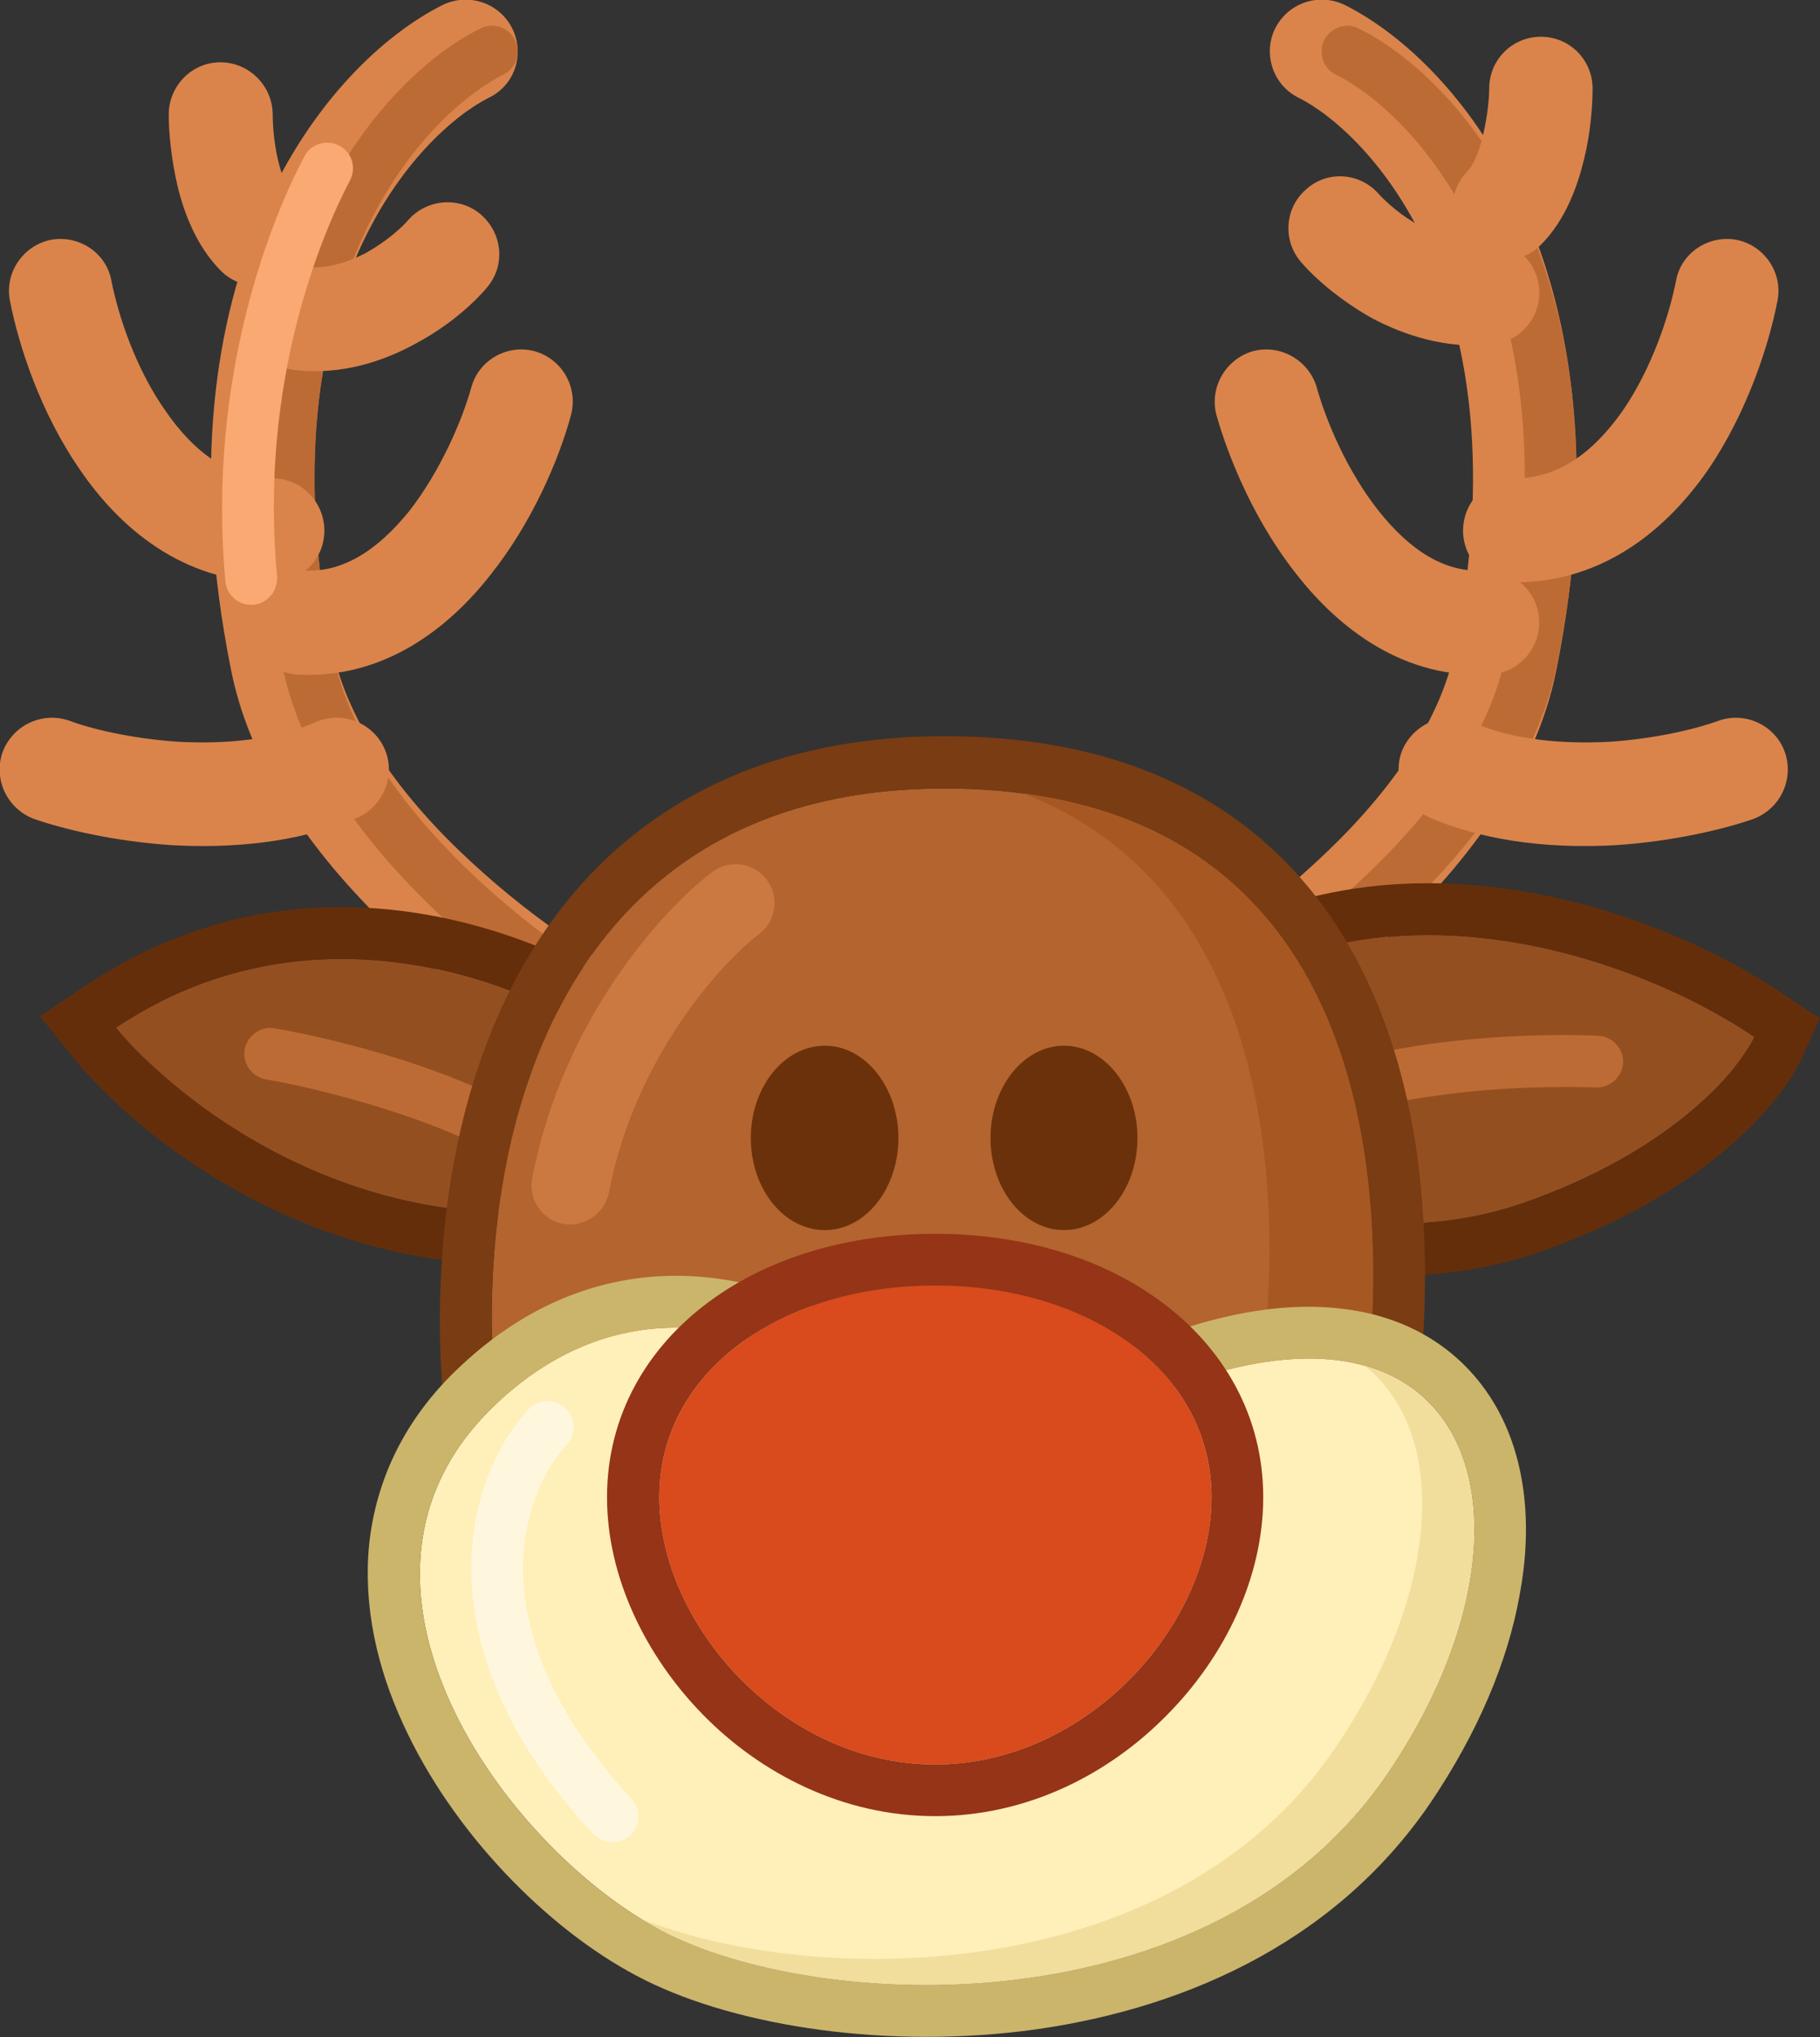 <svg width="29.233" height="32.708" viewBox="0 0 29.233 32.708" fill="none" xmlns="http://www.w3.org/2000/svg" xmlns:xlink="http://www.w3.org/1999/xlink">
	<rect x="0" y="0" width="29.233" height="32.708" fill="#333333" stroke="none"/>
	<desc>
			Created with Pixso.
	</desc>
	<defs/>
	<path id="Vector 895 (Stroke)" d="M8.23 0.46C8.43 0.87 8.27 1.37 7.85 1.57C6.76 2.12 4.19 4.68 5.34 10.42C5.59 11.64 6.48 12.84 7.58 13.85C8.67 14.86 9.86 15.59 10.5 15.9C10.92 16.1 11.09 16.59 10.89 17.01C10.69 17.42 10.19 17.6 9.78 17.4C8.99 17.02 7.67 16.2 6.45 15.08C5.25 13.98 4.05 12.48 3.71 10.75C2.43 4.37 5.25 1.01 7.11 0.08C7.52 -0.12 8.02 0.04 8.23 0.46Z" fill="#DA844B" fill-opacity="1" fill-rule="evenodd"/>
	<path id="Vector 883 (Stroke)" d="M8.27 0.64C8.37 0.85 8.29 1.1 8.08 1.2C6.8 1.85 4.17 4.6 5.35 10.5C5.62 11.85 6.59 13.12 7.72 14.16C8.84 15.19 10.06 15.94 10.74 16.27C10.95 16.37 11.03 16.62 10.93 16.83C10.83 17.04 10.58 17.12 10.38 17.02C9.63 16.66 8.34 15.86 7.15 14.77C5.98 13.69 4.85 12.27 4.53 10.67C3.29 4.45 6.04 1.29 7.71 0.46C7.92 0.35 8.17 0.44 8.27 0.64Z" fill="#BD6B34" fill-opacity="1" fill-rule="evenodd"/>
	<path id="Vector 890 (Stroke)" d="M0.04 12.08C0.2 11.65 0.67 11.42 1.11 11.57C1.45 11.7 2.11 11.86 2.87 11.91C3.62 11.95 4.42 11.88 5.08 11.59C5.51 11.41 6 11.61 6.18 12.03C6.36 12.45 6.16 12.94 5.74 13.13C4.75 13.55 3.67 13.62 2.76 13.57C1.85 13.51 1.04 13.32 0.55 13.15C0.12 12.99 -0.11 12.52 0.04 12.08Z" fill="#DA844B" fill-opacity="1" fill-rule="evenodd"/>
	<path id="Vector 891 (Stroke)" d="M8.59 5.64C9.04 5.77 9.29 6.23 9.17 6.67C8.98 7.37 8.55 8.39 7.87 9.24C7.2 10.09 6.16 10.91 4.77 10.83C4.31 10.8 3.96 10.4 3.99 9.95C4.02 9.49 4.41 9.14 4.87 9.16C5.49 9.2 6.05 8.85 6.57 8.21C7.07 7.57 7.42 6.76 7.57 6.22C7.69 5.78 8.15 5.52 8.59 5.64Z" fill="#DA844B" fill-opacity="1" fill-rule="evenodd"/>
	<path id="Vector 892 (Stroke)" d="M0.82 3.85C1.27 3.77 1.71 4.06 1.79 4.51C1.9 5.07 2.18 5.92 2.66 6.6C3.13 7.28 3.69 7.68 4.38 7.68C4.84 7.68 5.21 8.06 5.21 8.52C5.21 8.98 4.84 9.35 4.38 9.35C2.93 9.35 1.92 8.47 1.29 7.55C0.65 6.63 0.3 5.55 0.16 4.83C0.07 4.38 0.37 3.94 0.82 3.85Z" fill="#DA844B" fill-opacity="1" fill-rule="evenodd"/>
	<path id="Vector 893 (Stroke)" d="M7.73 3.45C8.08 3.76 8.12 4.28 7.81 4.63C7.58 4.9 7.18 5.25 6.67 5.52C6.16 5.8 5.48 6.03 4.73 5.94C4.27 5.89 3.94 5.48 3.99 5.02C4.04 4.57 4.45 4.24 4.91 4.29C5.22 4.32 5.55 4.23 5.88 4.06C6.2 3.88 6.45 3.66 6.56 3.53C6.86 3.19 7.39 3.15 7.73 3.45Z" fill="#DA844B" fill-opacity="1" fill-rule="evenodd"/>
	<path id="Vector 894 (Stroke)" d="M3.54 1C4 1 4.38 1.38 4.38 1.84C4.38 2 4.4 2.3 4.47 2.59C4.55 2.91 4.65 3.1 4.72 3.17C5.05 3.49 5.05 4.02 4.72 4.35C4.4 4.67 3.87 4.67 3.55 4.35C3.15 3.95 2.95 3.4 2.85 2.98C2.75 2.55 2.71 2.12 2.71 1.84C2.71 1.38 3.08 1 3.54 1Z" fill="#DA844B" fill-opacity="1" fill-rule="evenodd"/>
	<path id="Vector 998 (Stroke)" d="M5.45 2.34C5.65 2.44 5.73 2.69 5.62 2.9C5.16 3.77 4.16 6.15 4.45 9.25C4.47 9.48 4.3 9.69 4.07 9.71C3.84 9.73 3.64 9.56 3.62 9.33C3.32 6.02 4.38 3.47 4.89 2.51C4.99 2.31 5.25 2.23 5.45 2.34Z" fill="#FAA973" fill-opacity="1" fill-rule="evenodd"/>
	<path id="Vector 883 (Stroke)" d="M20.48 0.46C20.28 0.87 20.45 1.37 20.86 1.57C21.95 2.12 24.52 4.68 23.37 10.42C23.13 11.64 22.23 12.84 21.13 13.85C20.04 14.86 18.85 15.59 18.21 15.9C17.79 16.1 17.62 16.59 17.82 17.01C18.02 17.42 18.52 17.6 18.93 17.4C19.72 17.02 21.04 16.2 22.26 15.08C23.46 13.98 24.66 12.48 25 10.75C26.28 4.37 23.46 1.01 21.6 0.08C21.19 -0.12 20.69 0.04 20.48 0.46Z" fill="#DA844B" fill-opacity="1" fill-rule="evenodd"/>
	<path id="Vector 895 (Stroke)" d="M21.27 0.64C21.17 0.85 21.25 1.1 21.46 1.2C22.75 1.85 25.38 4.6 24.19 10.5C23.92 11.85 22.95 13.12 21.83 14.16C20.71 15.19 19.48 15.94 18.8 16.27C18.6 16.37 18.51 16.62 18.61 16.83C18.71 17.04 18.96 17.12 19.17 17.02C19.92 16.66 21.21 15.86 22.39 14.77C23.57 13.69 24.69 12.27 25.01 10.67C26.26 4.45 23.5 1.29 21.83 0.46C21.63 0.35 21.38 0.44 21.27 0.64Z" fill="#BD6B34" fill-opacity="1" fill-rule="evenodd"/>
	<path id="Vector 890 (Stroke)" d="M28.67 12.08C28.52 11.65 28.04 11.42 27.61 11.57C27.26 11.7 26.6 11.86 25.85 11.91C25.09 11.95 24.29 11.88 23.63 11.59C23.21 11.41 22.72 11.61 22.53 12.03C22.35 12.45 22.55 12.94 22.97 13.13C23.96 13.55 25.04 13.62 25.95 13.57C26.86 13.51 27.67 13.32 28.16 13.15C28.59 12.99 28.82 12.52 28.67 12.08Z" fill="#DA844B" fill-opacity="1" fill-rule="evenodd"/>
	<path id="Vector 891 (Stroke)" d="M20.12 5.64C19.68 5.77 19.42 6.23 19.54 6.67C19.74 7.37 20.16 8.39 20.84 9.24C21.51 10.09 22.55 10.91 23.94 10.83C24.4 10.8 24.75 10.4 24.72 9.95C24.7 9.49 24.3 9.14 23.84 9.16C23.22 9.2 22.66 8.85 22.15 8.21C21.64 7.57 21.3 6.76 21.15 6.22C21.02 5.78 20.56 5.52 20.12 5.64Z" fill="#DA844B" fill-opacity="1" fill-rule="evenodd"/>
	<path id="Vector 892 (Stroke)" d="M27.89 3.85C27.44 3.77 27 4.06 26.92 4.51C26.81 5.07 26.53 5.92 26.06 6.6C25.58 7.28 25.02 7.68 24.33 7.68C23.87 7.68 23.5 8.06 23.5 8.52C23.5 8.98 23.87 9.35 24.33 9.35C25.78 9.35 26.79 8.47 27.43 7.55C28.06 6.63 28.41 5.55 28.55 4.83C28.64 4.38 28.34 3.94 27.89 3.85Z" fill="#DA844B" fill-opacity="1" fill-rule="evenodd"/>
	<path id="Vector 893 (Stroke)" d="M20.98 3.04C20.63 3.34 20.6 3.87 20.9 4.21C21.13 4.48 21.54 4.83 22.04 5.11C22.55 5.38 23.23 5.61 23.98 5.53C24.44 5.48 24.77 5.06 24.72 4.61C24.67 4.15 24.26 3.82 23.8 3.87C23.49 3.91 23.16 3.81 22.83 3.64C22.51 3.47 22.26 3.24 22.15 3.12C21.85 2.77 21.32 2.73 20.98 3.04Z" fill="#DA844B" fill-opacity="1" fill-rule="evenodd"/>
	<path id="Vector 894 (Stroke)" d="M24.75 0.59C24.29 0.59 23.92 0.96 23.92 1.42C23.92 1.58 23.89 1.88 23.82 2.17C23.75 2.49 23.64 2.68 23.57 2.75C23.25 3.08 23.25 3.61 23.57 3.93C23.9 4.26 24.42 4.26 24.75 3.93C25.15 3.53 25.34 2.98 25.44 2.57C25.55 2.13 25.58 1.7 25.58 1.42C25.58 0.96 25.21 0.59 24.75 0.59Z" fill="#DA844B" fill-opacity="1" fill-rule="evenodd"/>
	<path id="Vector 888" d="M1.86 16.5C5.06 14.37 8.52 15.81 9.85 16.79C11.03 17.74 10.73 18.77 10.44 19.16C6.3 20.34 3 17.88 1.86 16.5Z" fill="#944F21" fill-opacity="1" fill-rule="nonzero"/>
	<path id="Vector 888 (Stroke)" d="M10.36 16.13L10.37 16.14C11.11 16.74 11.47 17.43 11.53 18.11C11.58 18.76 11.36 19.32 11.1 19.66L10.94 19.88L10.67 19.96C6.09 21.27 2.47 18.55 1.22 17.03L0.64 16.32L1.4 15.81C5.02 13.4 8.88 15.04 10.34 16.13L10.36 16.13ZM1.86 16.5C2.02 16.69 2.21 16.9 2.45 17.11C3.92 18.48 6.86 20.18 10.44 19.16C10.73 18.77 11.03 17.74 9.85 16.79C8.62 15.88 5.57 14.59 2.6 16.07C2.35 16.2 2.11 16.34 1.86 16.5Z" fill="#652E0A" fill-opacity="1" fill-rule="evenodd"/>
	<path id="Vector 889" d="M18.57 16.65C21.88 13.69 26.36 15.41 28.18 16.65C27.93 17.19 26.85 18.48 24.48 19.31C22.12 20.14 19.55 19.26 18.57 18.72L18.57 16.65Z" fill="#944F21" fill-opacity="1" fill-rule="nonzero"/>
	<path id="Vector 889 (Stroke)" d="M29.23 16.35L28.94 16.99C28.57 17.79 27.28 19.21 24.76 20.09C23.4 20.57 22.02 20.55 20.87 20.35C19.72 20.15 18.74 19.76 18.17 19.45L17.74 19.21L17.74 16.27L18.01 16.03C19.89 14.35 22.1 14.01 24.03 14.25C25.95 14.48 27.64 15.28 28.64 15.96L29.23 16.35ZM27.79 17.22C27.98 16.99 28.11 16.79 28.18 16.65C26.36 15.41 21.88 13.69 18.57 16.65L18.57 18.72C19.55 19.26 22.12 20.14 24.48 19.31C26.12 18.74 27.14 17.94 27.7 17.33C27.73 17.29 27.76 17.26 27.79 17.22Z" fill="#652E0A" fill-opacity="1" fill-rule="evenodd"/>
	<path id="Vector 977 (Stroke)" d="M26.07 17.06C26.08 16.84 25.9 16.64 25.67 16.63C25.03 16.6 24.01 16.62 22.98 16.76C21.97 16.9 20.88 17.17 20.18 17.69C20 17.82 19.96 18.09 20.1 18.27C20.24 18.45 20.5 18.49 20.68 18.36C21.2 17.97 22.1 17.72 23.09 17.59C24.06 17.45 25.04 17.44 25.63 17.46C25.86 17.47 26.06 17.29 26.07 17.06Z" fill="#BD6B34" fill-opacity="1" fill-rule="evenodd"/>
	<path id="Vector 976 (Stroke)" d="M3.93 16.85C3.97 16.63 4.19 16.47 4.41 16.51C5.04 16.62 6.04 16.85 7.02 17.21C7.97 17.56 8.98 18.05 9.55 18.71C9.71 18.88 9.69 19.14 9.51 19.29C9.34 19.44 9.08 19.43 8.93 19.25C8.5 18.77 7.67 18.33 6.73 17.99C5.81 17.66 4.86 17.43 4.27 17.33C4.05 17.29 3.89 17.08 3.93 16.85Z" fill="#BD6B34" fill-opacity="1" fill-rule="evenodd"/>
	<path id="Vector 890" d="M15.17 12.66C7.06 12.66 7.33 22.17 8.52 24.93C12.51 25.52 20.64 26.43 21.23 25.37C21.97 24.04 24.33 12.66 15.17 12.66Z" fill="#B3642F" fill-opacity="1" fill-rule="nonzero"/>
	<path id="Vector 890 (Stroke)" d="M7.93 25.68L7.75 25.25C7.4 24.44 7.15 23.23 7.08 21.89C7.02 20.54 7.13 18.99 7.56 17.52C7.99 16.05 8.75 14.62 10 13.55C11.27 12.47 12.97 11.82 15.17 11.82C17.65 11.82 19.45 12.6 20.68 13.87C21.9 15.13 22.49 16.78 22.74 18.39C22.98 20 22.9 21.63 22.71 22.94C22.61 23.6 22.49 24.18 22.36 24.66C22.24 25.11 22.1 25.51 21.96 25.77C21.82 26.03 21.61 26.18 21.44 26.28C21.26 26.37 21.07 26.44 20.89 26.49C20.53 26.58 20.08 26.64 19.61 26.66C18.65 26.72 17.41 26.69 16.09 26.6C13.46 26.43 10.4 26.05 8.39 25.75L7.93 25.68ZM8.52 24.93C7.33 22.17 7.06 12.66 15.17 12.66C24.33 12.66 21.97 24.04 21.23 25.37C20.64 26.43 12.51 25.52 8.52 24.93Z" fill="#7A3C12" fill-opacity="1" fill-rule="evenodd"/>
	<path id="Subtract" d="M8.44 24.73C12.68 25.29 19.04 25.89 19.56 24.95C20.21 23.79 22.1 14.94 16.44 12.74C24.11 13.75 21.93 24.1 21.23 25.37C20.64 26.43 12.51 25.52 8.52 24.93C8.49 24.86 8.46 24.8 8.44 24.73Z" fill="#A75822" fill-opacity="1" fill-rule="evenodd"/>
	<path id="Vector 975 (Stroke)" d="M12.32 14.13C12.52 14.4 12.47 14.79 12.19 15C11.6 15.45 10.2 16.96 9.78 19.15C9.71 19.49 9.38 19.71 9.04 19.65C8.7 19.58 8.48 19.25 8.55 18.91C9.04 16.36 10.65 14.6 11.44 14C11.72 13.79 12.11 13.85 12.32 14.13Z" fill="#CB7941" fill-opacity="1" fill-rule="evenodd"/>
	<path id="Ellipse 1617" d="M14.43 18.27C14.43 19.09 13.9 19.75 13.25 19.75C12.59 19.75 12.06 19.09 12.06 18.27C12.06 17.46 12.59 16.79 13.25 16.79C13.9 16.79 14.43 17.46 14.43 18.27Z" fill="#6B310A" fill-opacity="1" fill-rule="nonzero"/>
	<path id="Ellipse 1618" d="M18.27 18.27C18.27 19.09 17.74 19.75 17.09 19.75C16.44 19.75 15.91 19.09 15.91 18.27C15.91 17.46 16.44 16.79 17.09 16.79C17.74 16.79 18.27 17.46 18.27 18.27Z" fill="#6B310A" fill-opacity="1" fill-rule="nonzero"/>
	<path id="Vector 887" d="M7.95 22.56C10.31 20.31 12.97 21.62 14.01 22.56L18.15 22.56C23.62 20.05 25.1 24.33 22.29 28.47C19.48 32.61 13.12 32.32 10.61 30.99C8.1 29.66 4.99 25.37 7.95 22.56Z" fill="#FFEFB9" fill-opacity="1" fill-rule="nonzero"/>
	<path id="Vector 887 (Stroke)" d="M14.01 22.56L18.15 22.56C23.62 20.05 25.1 24.33 22.29 28.47C19.48 32.61 13.12 32.32 10.61 30.99C8.1 29.66 4.99 25.37 7.95 22.56C10.31 20.31 12.97 21.62 14.01 22.56ZM17.97 21.73L14.31 21.73C13.68 21.23 12.72 20.71 11.6 20.54C10.28 20.34 8.76 20.64 7.37 21.96C6.49 22.79 6.04 23.77 5.93 24.79C5.83 25.79 6.06 26.78 6.47 27.67C7.27 29.43 8.8 30.97 10.22 31.72C11.66 32.49 14.05 32.9 16.44 32.61C18.84 32.31 21.39 31.28 22.98 28.94C23.73 27.83 24.22 26.68 24.41 25.6C24.61 24.53 24.52 23.47 24.05 22.62C23.56 21.74 22.71 21.16 21.61 21.02C20.57 20.88 19.35 21.12 17.97 21.73Z" fill="#CBB56B" fill-opacity="1" fill-rule="evenodd"/>
	<path id="Vector 997 (Stroke)" d="M9.08 22.61C9.25 22.77 9.26 23.03 9.1 23.2C8.77 23.55 8.39 24.26 8.4 25.24C8.42 26.21 8.83 27.46 10.14 28.88C10.3 29.05 10.29 29.31 10.12 29.47C9.95 29.62 9.69 29.61 9.53 29.45C8.1 27.91 7.59 26.46 7.57 25.25C7.55 24.06 8.02 23.13 8.49 22.63C8.65 22.46 8.91 22.45 9.08 22.61Z" fill="#FFF7DD" fill-opacity="1" fill-rule="evenodd"/>
	<path id="Subtract" d="M10.3 30.81C10.41 30.88 10.51 30.93 10.61 30.99C13.12 32.32 19.48 32.61 22.29 28.47C24.27 25.55 24.12 22.55 21.92 21.93C23.28 23.01 23.15 25.56 21.45 28.06C18.83 31.93 13.09 31.92 10.3 30.81ZM13.47 22.14C13.19 21.96 12.86 21.79 12.5 21.64C12.77 21.81 13 21.98 13.18 22.14L13.47 22.14Z" fill="#F1DE9D" fill-opacity="1" fill-rule="evenodd"/>
	<path id="Ellipse 1619" d="M19.46 24.04C19.46 26.08 17.47 28.33 15.02 28.33C12.57 28.33 10.59 26.08 10.59 24.04C10.59 22 12.57 20.64 15.02 20.64C17.47 20.64 19.46 22 19.46 24.04Z" fill="#D94A1D" fill-opacity="1" fill-rule="nonzero"/>
	<path id="Ellipse 1619 (Stroke)" d="M18.75 27.53C17.82 28.48 16.51 29.16 15.02 29.16C13.54 29.16 12.22 28.48 11.29 27.53C10.37 26.59 9.75 25.32 9.75 24.04C9.75 22.72 10.4 21.63 11.39 20.9C12.36 20.18 13.65 19.81 15.02 19.81C16.39 19.81 17.68 20.18 18.65 20.9C19.64 21.63 20.29 22.72 20.29 24.04C20.29 25.32 19.68 26.59 18.75 27.53ZM15.02 28.33C17.47 28.33 19.46 26.08 19.46 24.04C19.46 22 17.47 20.64 15.02 20.64C12.57 20.64 10.59 22 10.59 24.04C10.59 26.08 12.57 28.33 15.02 28.33Z" fill="#953416" fill-opacity="1" fill-rule="evenodd"/>
</svg>
